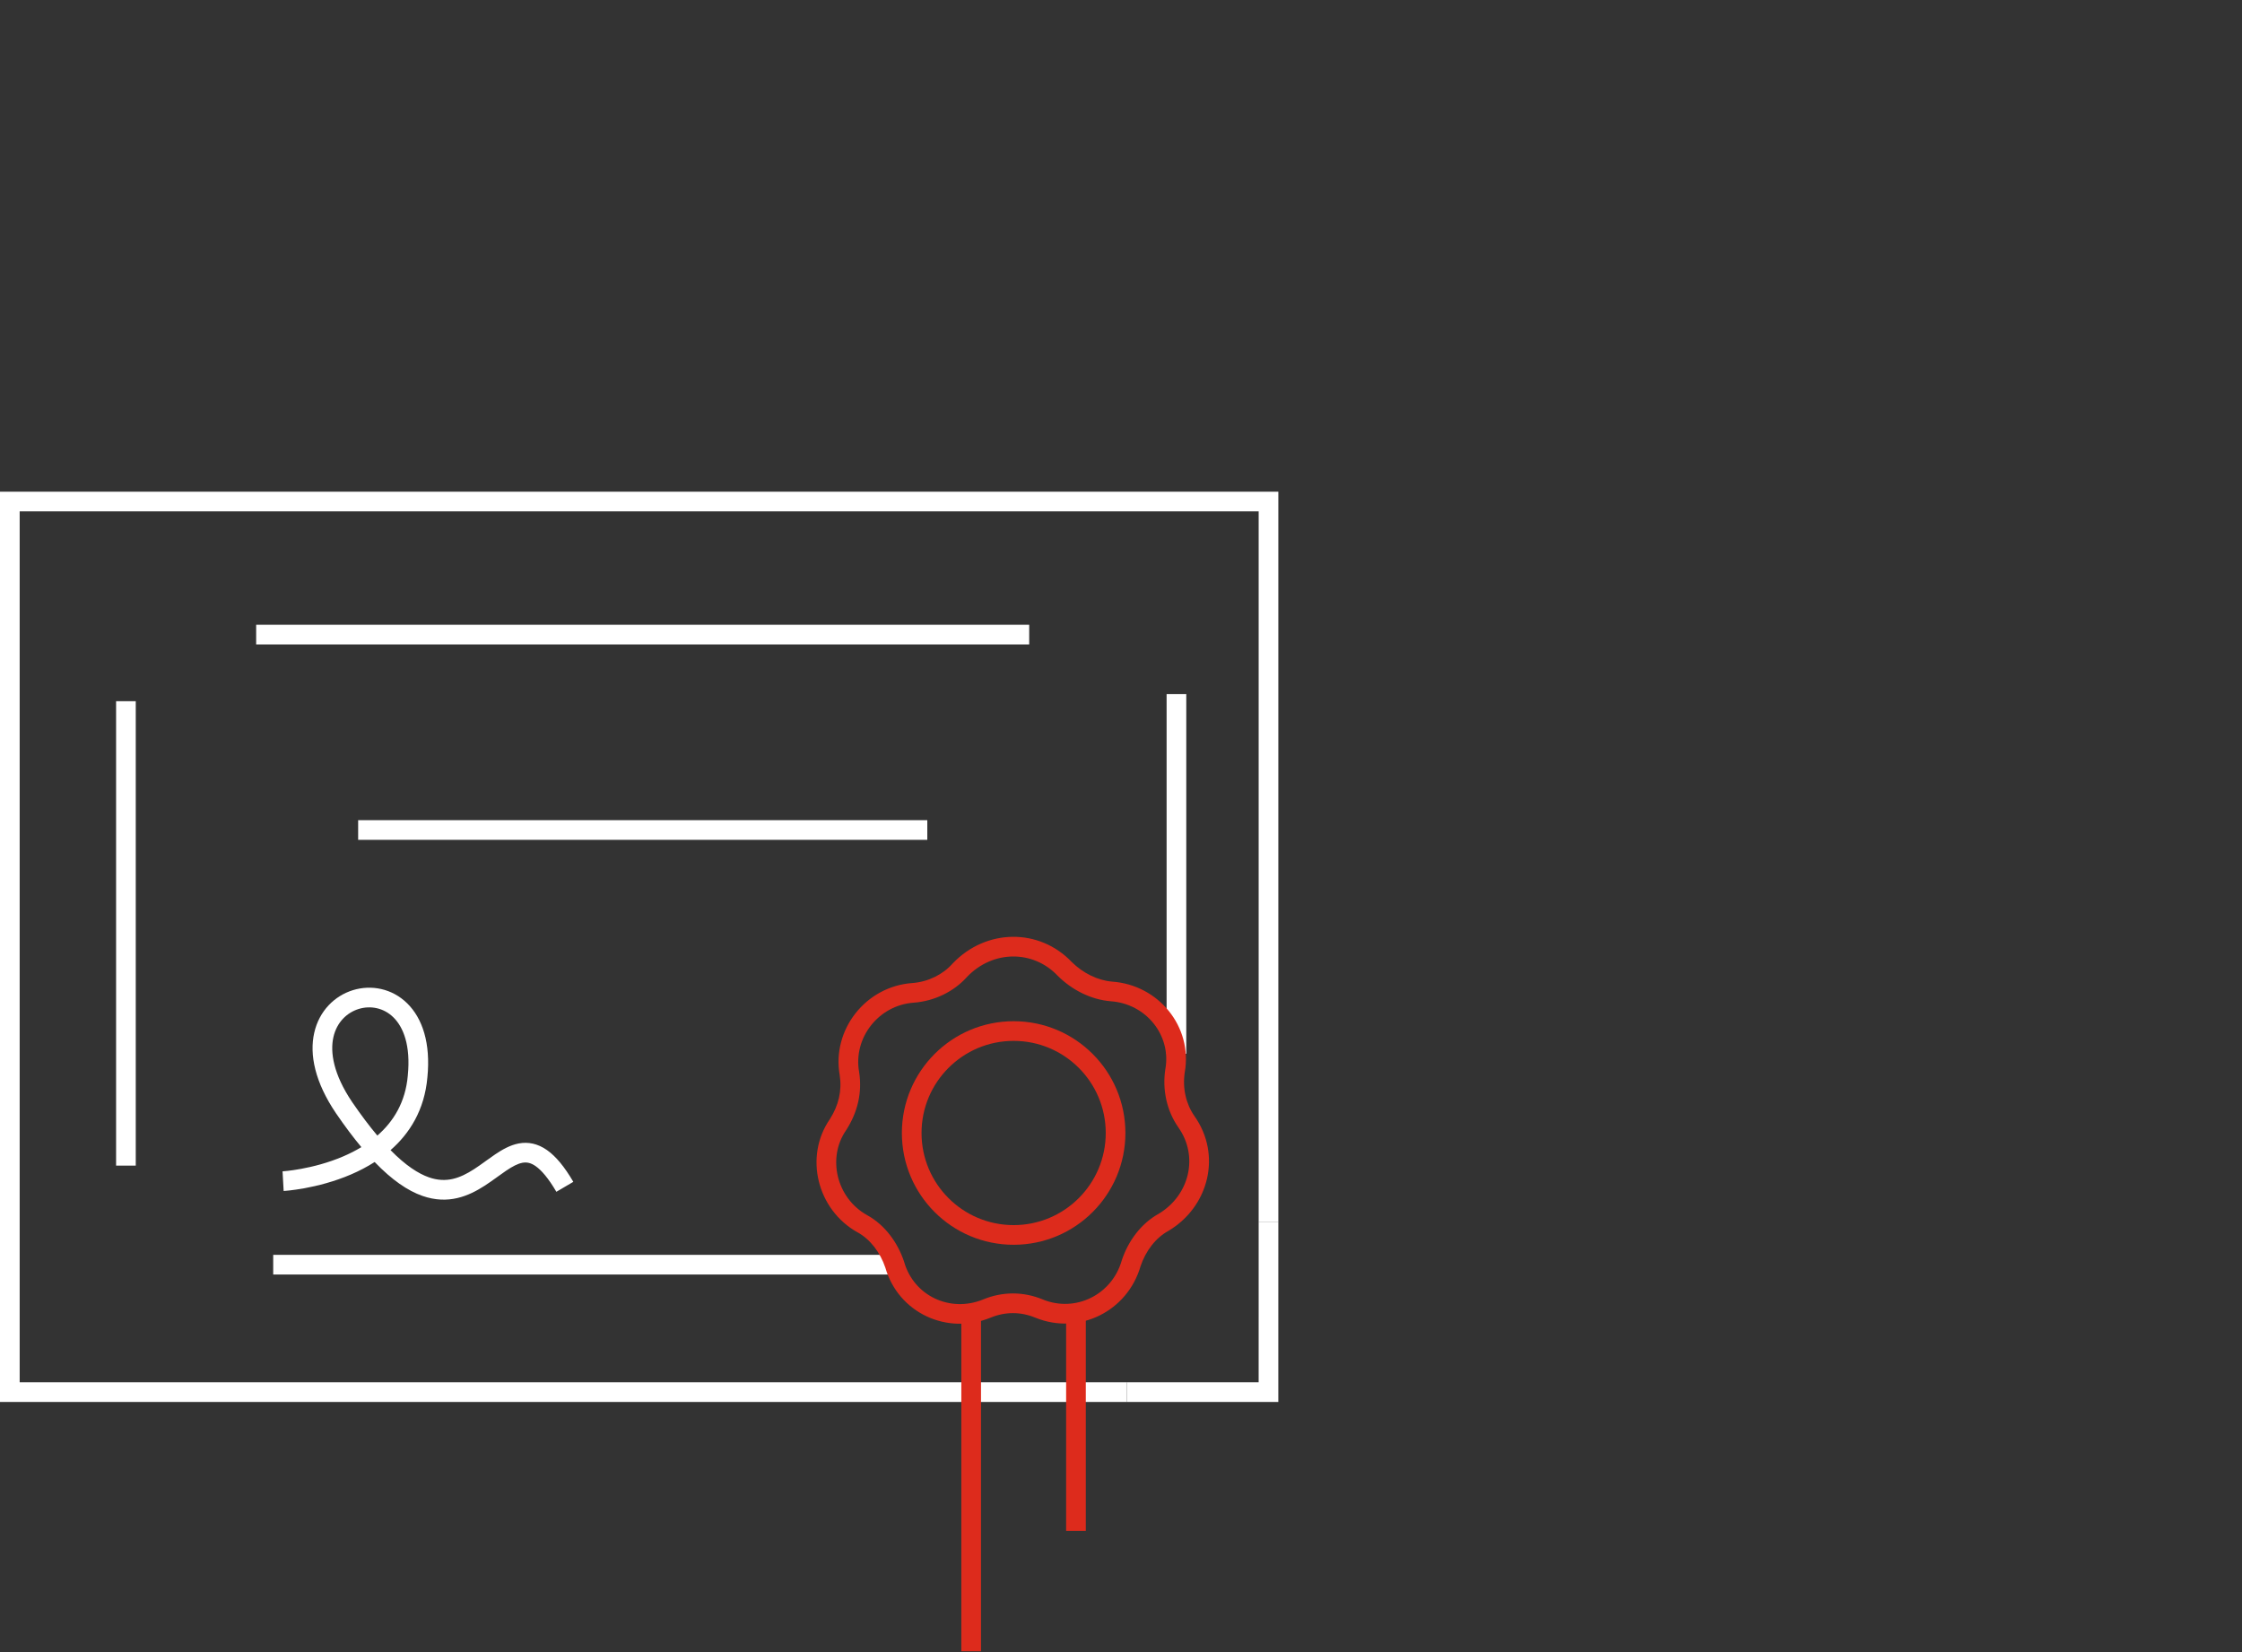 <svg width="114" height="84" viewBox="0 0 114 84" fill="none" xmlns="http://www.w3.org/2000/svg">
<rect x="0" y="0" width="114" height="84" fill="#333333" stroke="none"/>
<path fill-rule="evenodd" clip-rule="evenodd" d="M0 25H65V62.142H64V26H1V70.282H57.301V71.282H0V25Z" fill="white"/>
<path fill-rule="evenodd" clip-rule="evenodd" d="M63.999 70.281L64 62.142H65L64.999 71.281H57.301V70.281H63.999Z" fill="white"/>
<path fill-rule="evenodd" clip-rule="evenodd" d="M48.881 83.958V66.608H49.881V83.958H48.881Z" fill="#DD2B1C"/>
<path fill-rule="evenodd" clip-rule="evenodd" d="M54.21 77.836V66.462H55.21V77.836H54.21Z" fill="#DD2B1C"/>
<path fill-rule="evenodd" clip-rule="evenodd" d="M13.025 31.766H52.332V32.766H13.025V31.766Z" fill="white"/>
<path fill-rule="evenodd" clip-rule="evenodd" d="M47.151 42.701H18.211V41.701H47.151V42.701Z" fill="white"/>
<path fill-rule="evenodd" clip-rule="evenodd" d="M5.903 59.265V35.652H6.903V59.265H5.903Z" fill="white"/>
<path fill-rule="evenodd" clip-rule="evenodd" d="M59.319 53.578V35.292H60.319V53.578H59.319Z" fill="white"/>
<path fill-rule="evenodd" clip-rule="evenodd" d="M45.639 64.802H13.892V63.802H45.639V64.802Z" fill="white"/>
<path fill-rule="evenodd" clip-rule="evenodd" d="M21.732 54.774C21.903 53.04 21.482 51.778 20.706 51.015C19.93 50.251 18.869 50.06 17.946 50.344C17.02 50.629 16.231 51.391 15.978 52.512C15.726 53.628 16.018 55.024 17.076 56.591L17.078 56.594C17.53 57.256 17.962 57.831 18.375 58.325C18.077 58.506 17.767 58.661 17.455 58.795C16.672 59.131 15.896 59.322 15.312 59.429C15.022 59.483 14.782 59.515 14.616 59.533C14.533 59.542 14.469 59.548 14.426 59.551C14.405 59.553 14.389 59.554 14.379 59.555L14.368 59.556L14.367 59.556C14.367 59.556 14.367 59.56 14.395 60.055C14.423 60.554 14.423 60.554 14.423 60.554L14.425 60.554L14.431 60.554L14.447 60.553C14.462 60.552 14.482 60.55 14.508 60.548C14.559 60.544 14.633 60.537 14.726 60.527C14.912 60.506 15.176 60.471 15.493 60.413C16.125 60.297 16.977 60.088 17.85 59.714C18.249 59.542 18.656 59.334 19.05 59.082C19.935 60.002 20.735 60.545 21.48 60.805C22.796 61.265 23.831 60.812 24.646 60.286C24.847 60.156 25.04 60.019 25.219 59.89C25.246 59.87 25.272 59.851 25.298 59.833C25.451 59.723 25.592 59.621 25.732 59.526C26.065 59.301 26.328 59.165 26.562 59.121C26.765 59.084 26.976 59.109 27.239 59.294C27.524 59.495 27.873 59.885 28.29 60.596L29.152 60.09C28.705 59.325 28.268 58.795 27.814 58.476C27.338 58.142 26.856 58.049 26.378 58.138C25.932 58.222 25.527 58.458 25.173 58.697C25.018 58.801 24.862 58.914 24.711 59.023C24.685 59.042 24.66 59.06 24.635 59.078C24.456 59.207 24.282 59.331 24.104 59.446C23.398 59.901 22.7 60.172 21.81 59.861C21.269 59.672 20.626 59.259 19.858 58.478C20.824 57.633 21.586 56.443 21.732 54.774ZM19.187 57.737C20.005 57.026 20.618 56.044 20.736 54.684L20.736 54.679C20.889 53.139 20.5 52.215 20.005 51.728C19.51 51.24 18.838 51.116 18.24 51.3C17.645 51.483 17.125 51.972 16.953 52.732C16.781 53.497 16.947 54.611 17.904 56.031C18.363 56.701 18.789 57.265 19.187 57.737Z" fill="white"/>
<path fill-rule="evenodd" clip-rule="evenodd" d="M49.173 49.668C48.509 50.412 47.526 50.898 46.468 50.98L46.465 50.98C44.67 51.104 43.376 52.777 43.683 54.497L43.685 54.508C43.849 55.577 43.598 56.562 43.036 57.445L43.031 57.453L43.025 57.462C42.049 58.865 42.53 60.908 44.081 61.778C45.004 62.283 45.65 63.189 45.969 64.145L45.972 64.156L45.975 64.166C46.466 65.885 48.306 66.755 49.983 66.073C50.969 65.662 52.042 65.662 53.028 66.073C54.689 66.749 56.54 65.829 57.036 64.094L57.039 64.084L57.042 64.073C57.36 63.119 58.003 62.216 58.923 61.71C60.486 60.767 60.958 58.792 59.916 57.321L59.915 57.319C59.334 56.489 59.092 55.422 59.254 54.364L59.256 54.353C59.561 52.644 58.281 51.032 56.474 50.908L56.467 50.907C55.472 50.824 54.501 50.332 53.78 49.611L53.771 49.602C52.536 48.306 50.495 48.29 49.173 49.668ZM54.491 48.908C52.847 47.187 50.145 47.202 48.444 48.984L48.438 48.99L48.432 48.997C47.945 49.545 47.204 49.92 46.394 49.982C44.016 50.148 42.289 52.357 42.697 54.666C42.819 55.464 42.639 56.203 42.198 56.9C40.879 58.807 41.55 61.507 43.594 62.652L43.599 62.654C44.255 63.012 44.759 63.685 45.017 64.452C45.682 66.756 48.156 67.897 50.362 66.998L50.366 66.997C51.107 66.688 51.904 66.688 52.645 66.997L52.649 66.998C54.871 67.903 57.334 66.668 57.994 64.38C58.252 63.613 58.756 62.94 59.412 62.583L59.421 62.578L59.43 62.572C61.46 61.354 62.137 58.727 60.733 56.744C60.308 56.136 60.118 55.334 60.242 54.522C60.652 52.203 58.912 50.076 56.547 49.91C55.818 49.849 55.064 49.479 54.491 48.908Z" fill="#DD2B1C"/>
<path fill-rule="evenodd" clip-rule="evenodd" d="M51.541 52.923C48.955 52.923 46.858 55.02 46.858 57.607C46.858 60.193 48.955 62.29 51.541 62.29C54.128 62.29 56.224 60.193 56.224 57.607C56.224 55.02 54.128 52.923 51.541 52.923ZM45.858 57.607C45.858 54.468 48.402 51.923 51.541 51.923C54.68 51.923 57.224 54.468 57.224 57.607C57.224 60.746 54.68 63.29 51.541 63.29C48.402 63.29 45.858 60.746 45.858 57.607Z" fill="#DD2B1C"/>
</svg>
